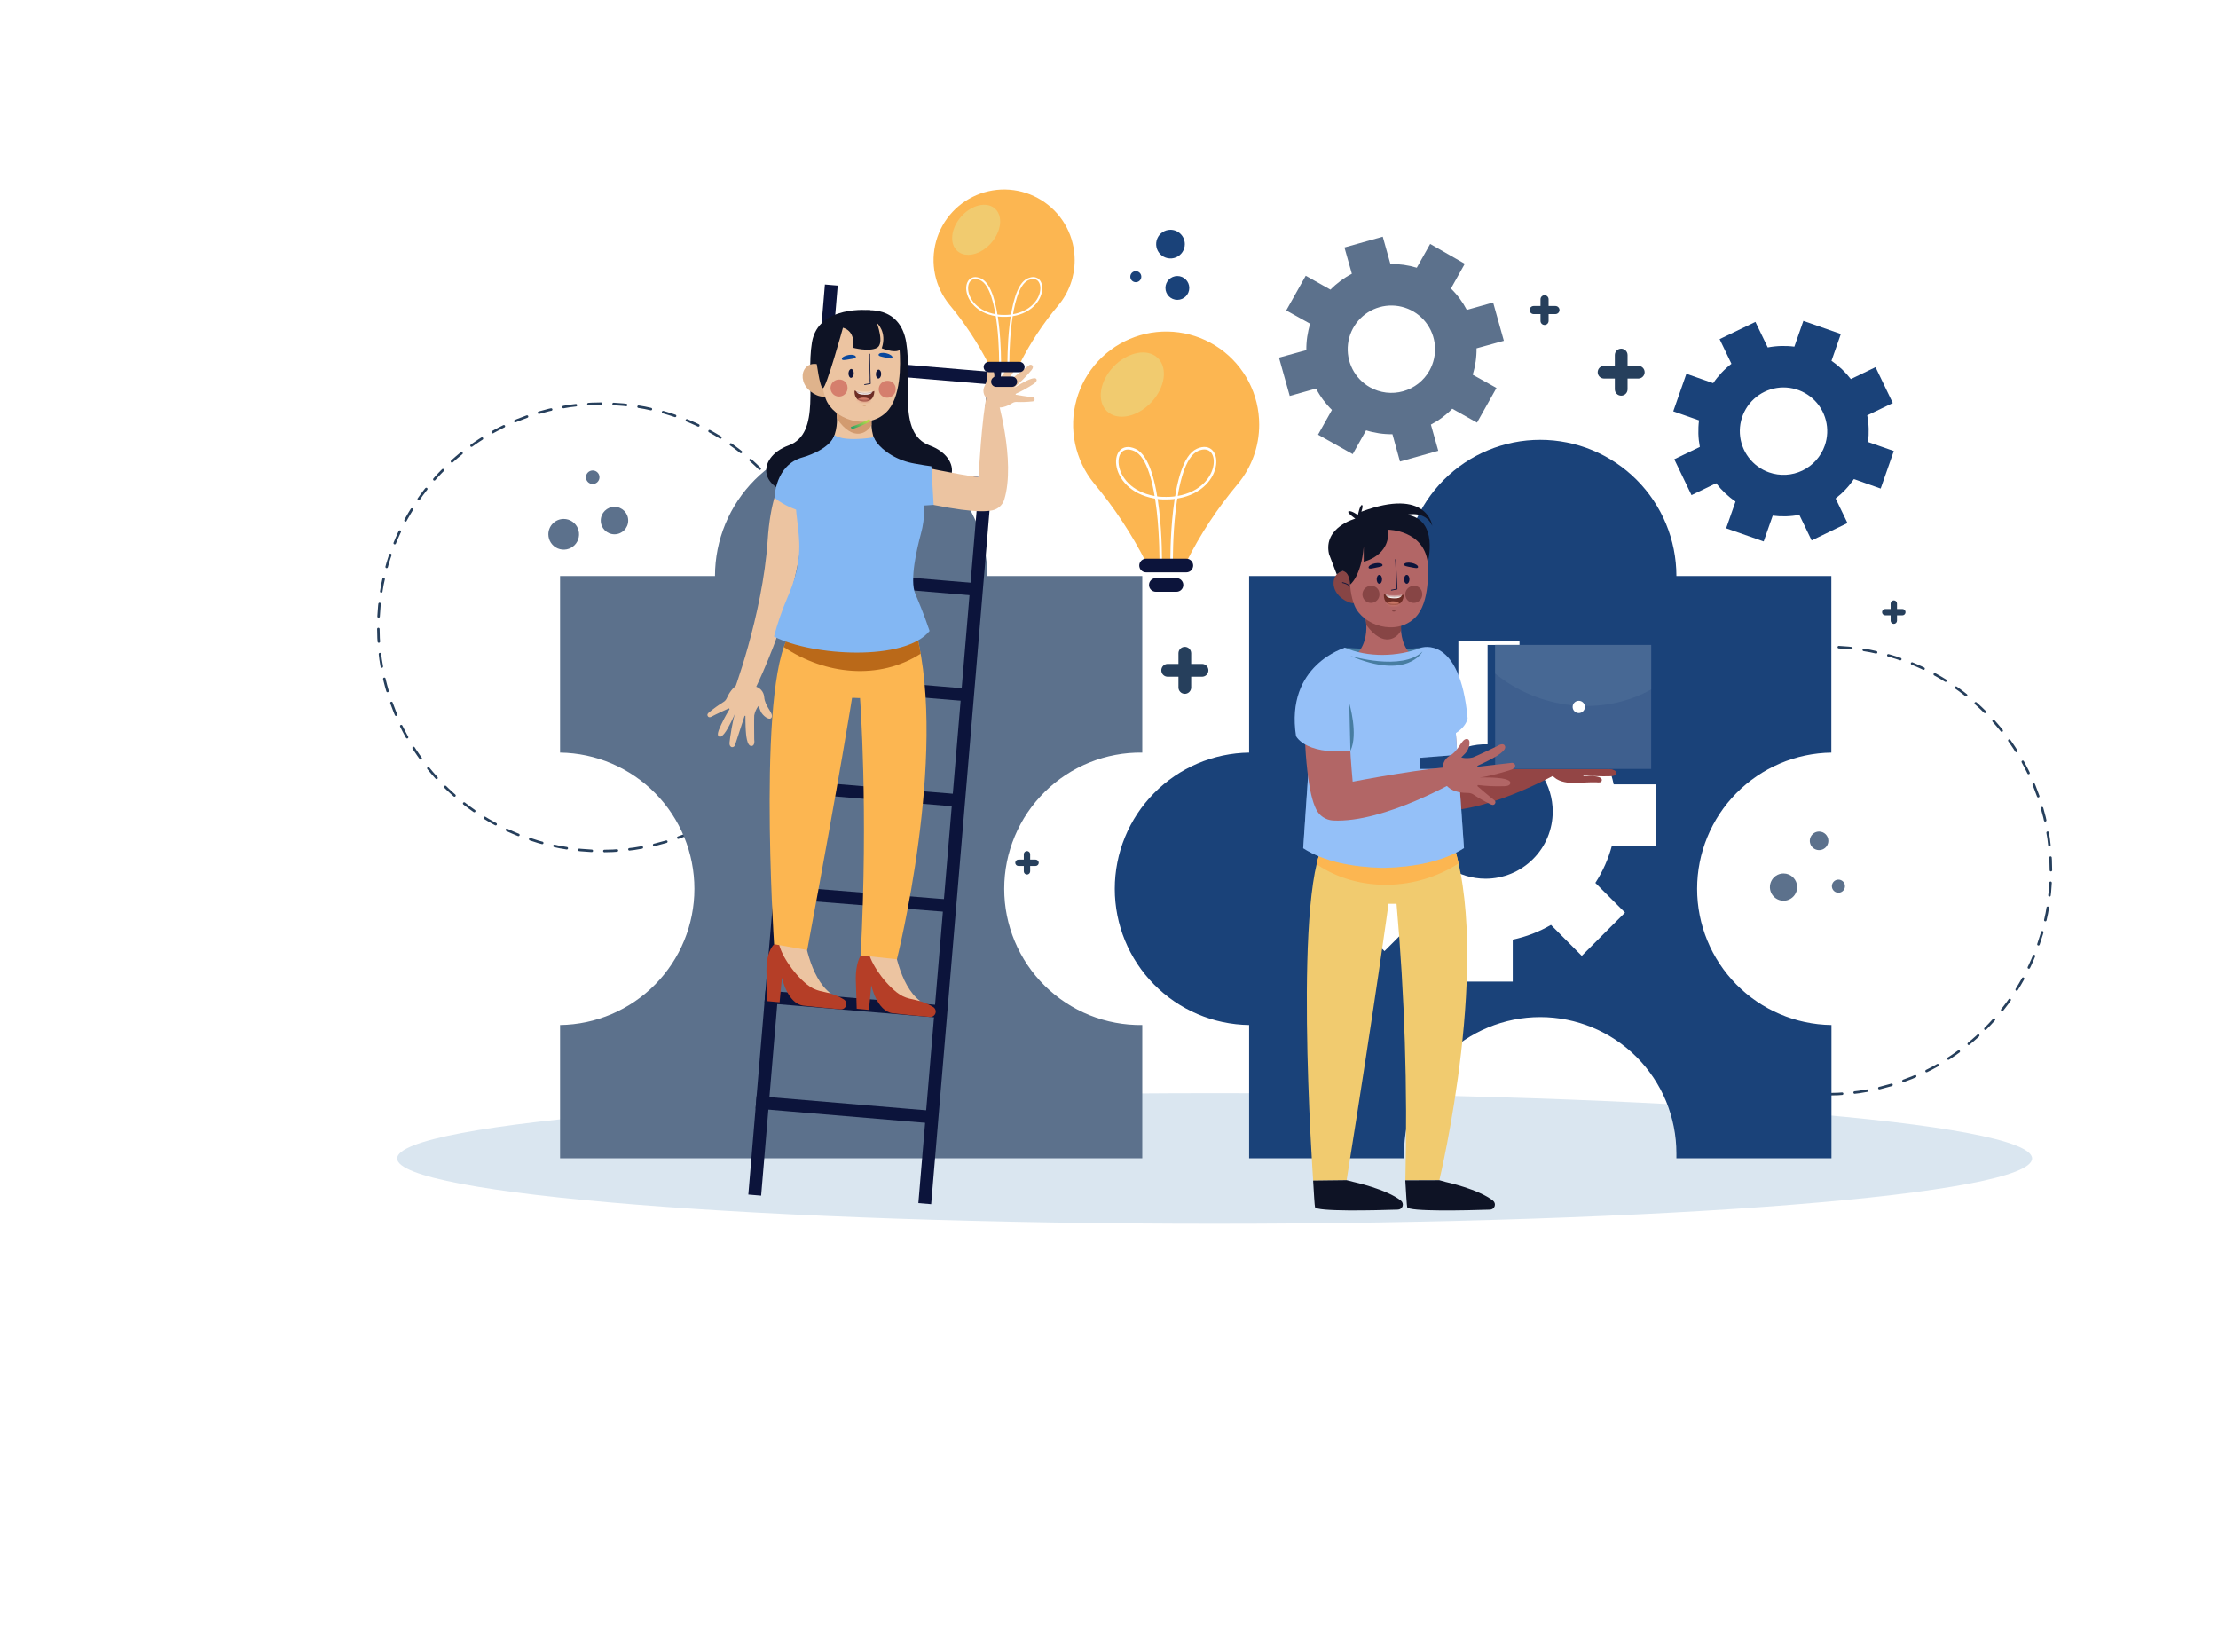 <svg width="882" height="657" viewBox="0 0 882 657" fill="none" xmlns="http://www.w3.org/2000/svg">
<path d="M483 486.63C662.531 486.63 808.07 475.003 808.07 460.66C808.07 446.317 662.531 434.69 483 434.69C303.469 434.69 157.93 446.317 157.93 460.66C157.93 475.003 303.469 486.63 483 486.63Z" fill="#DAE6F0"/>
<path d="M302.293 312.365C337.03 277.628 337.03 221.308 302.293 186.571C267.556 151.833 211.235 151.833 176.498 186.571C141.761 221.308 141.761 277.628 176.498 312.365C211.235 347.102 267.556 347.102 302.293 312.365Z" stroke="#263F5C" stroke-miterlimit="10" stroke-linecap="round" stroke-dasharray="5 5 5 5 5 5"/>
<path d="M789.502 409.07C824.239 374.333 824.239 318.013 789.502 283.275C754.765 248.538 698.445 248.538 663.708 283.275C628.971 318.013 628.971 374.333 663.708 409.07C698.445 443.807 754.765 443.807 789.502 409.07Z" stroke="#263F5C" stroke-miterlimit="10" stroke-linecap="round" stroke-dasharray="5 5 5 5 5 5"/>
<path d="M500.73 168.84C500.73 162.914 499.306 157.074 496.578 151.812C493.851 146.551 489.899 142.022 485.056 138.606C480.213 135.19 474.621 132.987 468.749 132.183C462.877 131.379 456.898 131.998 451.315 133.986C445.733 135.975 440.709 139.275 436.668 143.61C432.626 147.945 429.685 153.187 428.092 158.895C426.499 164.603 426.3 170.611 427.513 176.412C428.725 182.213 431.314 187.638 435.06 192.23C443.118 201.882 450.062 212.412 455.76 223.62L456.94 226H470.52L471.7 223.61C477.273 212.48 484.137 202.045 492.15 192.52C497.707 185.882 500.745 177.497 500.73 168.84Z" fill="#FCB651"/>
<path d="M467.83 235.32H459.62C458.901 235.32 458.212 235.034 457.704 234.526C457.195 234.018 456.91 233.329 456.91 232.61C456.909 232.253 456.978 231.9 457.113 231.57C457.249 231.24 457.448 230.94 457.7 230.687C457.952 230.434 458.251 230.234 458.581 230.097C458.91 229.96 459.263 229.89 459.62 229.89H467.83C468.551 229.89 469.243 230.176 469.753 230.687C470.263 231.197 470.55 231.889 470.55 232.61C470.55 232.967 470.48 233.32 470.343 233.649C470.206 233.979 470.005 234.278 469.753 234.53C469.5 234.781 469.2 234.981 468.87 235.116C468.54 235.252 468.187 235.321 467.83 235.32Z" fill="#0C143B"/>
<path d="M465.91 223.38C465.91 223.38 465.43 183.75 476.13 178.91C486.61 174.17 486.93 195.77 466.46 197.97C465.616 198.052 464.768 198.088 463.92 198.08H463.53C462.686 198.098 461.841 198.071 461 198C440.54 195.8 440.86 174.2 451.34 178.94C462.03 183.78 461.56 223.41 461.56 223.41" stroke="white" stroke-miterlimit="10"/>
<path d="M471.75 227.6H455.75C455.029 227.6 454.337 227.313 453.827 226.803C453.317 226.293 453.03 225.601 453.03 224.88C453.03 224.523 453.1 224.17 453.237 223.841C453.374 223.511 453.575 223.212 453.827 222.96C454.08 222.708 454.38 222.509 454.71 222.373C455.04 222.238 455.393 222.169 455.75 222.17H471.75C472.107 222.169 472.46 222.238 472.79 222.373C473.12 222.509 473.42 222.708 473.673 222.96C473.925 223.212 474.126 223.511 474.263 223.841C474.4 224.17 474.47 224.523 474.47 224.88C474.47 225.601 474.183 226.293 473.673 226.803C473.163 227.313 472.471 227.6 471.75 227.6Z" fill="#0C143B"/>
<path d="M442.78 145.81C437.22 151.68 436.06 159.61 440.2 163.54C444.34 167.47 452.2 165.9 457.76 160.04C463.32 154.18 464.49 146.24 460.35 142.31C456.21 138.38 448.35 140 442.78 145.81Z" fill="#F1CB6F"/>
<path d="M454.23 299.28V229.05H392.62C392.62 214.688 386.915 200.915 376.76 190.76C366.605 180.605 352.831 174.9 338.47 174.9C324.108 174.9 310.335 180.605 300.18 190.76C290.025 200.915 284.32 214.688 284.32 229.05H222.71V299.28C236.945 299.473 250.532 305.264 260.53 315.399C270.528 325.534 276.134 339.198 276.134 353.435C276.134 367.672 270.528 381.336 260.53 391.471C250.532 401.606 236.945 407.396 222.71 407.59V460.59H454.23V407.59C447.056 407.687 439.935 406.359 433.279 403.681C426.623 401.003 420.566 397.03 415.458 391.991C410.351 386.953 406.295 380.95 403.527 374.331C400.759 367.712 399.334 360.609 399.334 353.435C399.334 346.261 400.759 339.158 403.527 332.539C406.295 325.92 410.351 319.917 415.458 314.879C420.566 309.84 426.623 305.867 433.279 303.189C439.935 300.511 447.056 299.182 454.23 299.28Z" fill="#5C718C"/>
<path d="M728.24 299.28V229.05H666.63C666.63 214.688 660.925 200.915 650.77 190.76C640.615 180.605 626.841 174.9 612.48 174.9C598.118 174.9 584.345 180.605 574.19 190.76C564.035 200.915 558.33 214.688 558.33 229.05H496.72V299.28C482.485 299.473 468.898 305.264 458.9 315.399C448.901 325.534 443.296 339.198 443.296 353.435C443.296 367.672 448.901 381.336 458.9 391.471C468.898 401.606 482.485 407.396 496.72 407.59V460.59H558.38C558.38 459.94 558.33 459.29 558.33 458.59C558.33 444.228 564.035 430.455 574.19 420.3C584.345 410.145 598.118 404.44 612.48 404.44C626.841 404.44 640.615 410.145 650.77 420.3C660.925 430.455 666.63 444.228 666.63 458.59C666.63 459.25 666.63 459.9 666.63 460.59H728.29V407.59C714.055 407.396 700.468 401.606 690.47 391.471C680.471 381.336 674.866 367.672 674.866 353.435C674.866 339.198 680.471 325.534 690.47 315.399C700.468 305.264 714.055 299.473 728.29 299.28H728.24Z" fill="#1A4279"/>
<path d="M658.39 336.21V311.89H641.69C640.555 306.548 638.584 301.418 635.85 296.69L648.12 284.42L630.93 267.23L619.11 279C614.532 276.021 609.514 273.78 604.24 272.36V255.06H579.93V271.76C574.582 272.887 569.448 274.859 564.72 277.6L552.45 265.32L535.26 282.52L547.08 294.33C544.096 298.905 541.855 303.924 540.44 309.2H523.09V333.52H539.79C540.925 338.862 542.896 343.992 545.63 348.72L533.36 361L550.55 378.2L562.37 366.38C566.947 369.357 571.965 371.591 577.24 373V390.34H601.55V373.64C606.895 372.514 612.026 370.543 616.75 367.8L629 380.09L646.19 362.89L634.4 351.08C637.372 346.503 639.599 341.484 641 336.21H658.39ZM590.74 349.42C585.454 349.422 580.287 347.856 575.891 344.921C571.496 341.986 568.069 337.813 566.046 332.93C564.022 328.047 563.492 322.674 564.523 317.49C565.554 312.306 568.099 307.544 571.836 303.806C575.574 300.069 580.336 297.524 585.52 296.493C590.704 295.462 596.077 295.992 600.96 298.016C605.843 300.04 610.016 303.466 612.951 307.861C615.886 312.257 617.452 317.424 617.45 322.71C617.45 329.794 614.636 336.588 609.627 341.597C604.618 346.606 597.824 349.42 590.74 349.42Z" fill="white"/>
<path d="M587.34 168.05L595.08 154.27L585.62 149C586.679 145.609 587.195 142.072 587.15 138.52L598.02 135.52L593.75 120.29L583.28 123.23C581.64 120.08 579.51 117.211 576.97 114.73L582.49 104.89L568.71 97L563.39 106.47C559.996 105.432 556.459 104.935 552.91 105L549.86 94.13L534.63 98.4L537.57 108.87C534.421 110.51 531.552 112.64 529.07 115.18L519.23 109.65L511.48 123.44L521 128.74C519.941 132.131 519.425 135.668 519.47 139.22L508.6 142.22L512.87 157.45L523.34 154.51C524.98 157.659 527.11 160.528 529.65 163.01L524.12 172.85L537.91 180.59L543.23 171.13C546.621 172.189 550.158 172.705 553.71 172.66L556.71 183.53L571.94 179.26L569 168.84C572.149 167.2 575.018 165.07 577.5 162.53L587.34 168.05ZM544.77 154C541.776 152.316 539.349 149.782 537.795 146.718C536.241 143.654 535.631 140.199 536.041 136.788C536.451 133.378 537.863 130.165 540.098 127.557C542.334 124.949 545.292 123.062 548.6 122.135C551.908 121.209 555.416 121.283 558.681 122.35C561.946 123.417 564.822 125.428 566.944 128.129C569.067 130.829 570.341 134.099 570.605 137.524C570.87 140.949 570.113 144.375 568.43 147.37C566.171 151.386 562.409 154.34 557.972 155.583C553.536 156.826 548.787 156.257 544.77 154Z" fill="#5C718C"/>
<path d="M747.86 194.27L753.08 179.35L742.83 175.76C743.281 172.235 743.173 168.661 742.51 165.17L752.68 160.27L745.82 146L736 150.74C733.83 147.929 731.231 145.476 728.3 143.47L732.02 132.82L717.12 127.6L713.54 137.85C710.015 137.399 706.441 137.507 702.95 138.17L698.05 128L683.81 134.86L688.52 144.66C685.704 146.825 683.25 149.424 681.25 152.36L670.6 148.63L665.38 163.56L675.63 167.15C675.18 170.672 675.288 174.242 675.95 177.73L665.78 182.63L672.64 196.88L682.44 192.16C684.605 194.976 687.204 197.43 690.14 199.43L686.41 210.08L701.34 215.3L704.93 205.05C708.452 205.501 712.022 205.393 715.51 204.73L720.41 214.9L734.66 208L729.94 198.21C732.751 196.04 735.204 193.441 737.21 190.51L747.86 194.27ZM703.49 187.85C700.245 186.715 697.409 184.644 695.342 181.897C693.274 179.15 692.068 175.852 691.875 172.42C691.682 168.987 692.511 165.575 694.258 162.614C696.004 159.653 698.59 157.276 701.688 155.785C704.785 154.294 708.255 153.754 711.659 154.235C715.063 154.716 718.248 156.196 720.811 158.487C723.374 160.779 725.2 163.779 726.057 167.108C726.915 170.437 726.767 173.946 725.63 177.19C724.107 181.539 720.919 185.105 716.767 187.104C712.615 189.103 707.84 189.371 703.49 187.85Z" fill="#1A4279"/>
<path d="M534.82 257.57C534.82 257.57 555.47 259.12 565.63 257.44C565.63 257.44 564.04 263.36 549.39 263.32C534.74 263.28 534.82 257.57 534.82 257.57Z" fill="#477DA1"/>
<path d="M578 269.4C578.26 279.12 578.83 294.26 580 306.86C580 306.86 611 300.86 622.65 300.86L622.38 305.86C622.38 305.86 592.75 323.4 572.11 322.31C570.696 322.219 569.332 321.755 568.157 320.964C566.981 320.174 566.037 319.085 565.42 317.81C562.42 311.81 560.7 298.33 560.33 270.1C560.26 264.41 562.06 259.52 567.75 259.5C570.413 259.486 572.975 260.513 574.891 262.363C576.806 264.213 577.922 266.738 578 269.4Z" fill="#934545"/>
<path d="M616.13 302.68C615.776 301.54 615.825 300.314 616.269 299.206C616.714 298.099 617.526 297.178 618.57 296.6C622.31 294.54 623.18 290.03 625.29 289.91C627.04 289.81 626.67 292.74 625.53 294.65C624.69 296.05 622.94 297.16 623.35 297.3C624.823 297.613 626.346 297.592 627.81 297.24C629.4 296.63 637.12 292.97 637.45 292.76C639.92 291.17 640.51 292.53 640.51 292.53C641.71 294.38 636.69 297.04 635.3 297.8C633.21 298.94 629.6 300.59 629.6 300.59L629.69 300.94L643.07 299.4C643.405 299.32 643.758 299.374 644.055 299.549C644.351 299.724 644.568 300.008 644.66 300.34C644.74 300.84 644.48 301.62 643.1 302.1C641.01 302.82 633.54 304.98 630.45 305.18C630.45 305.18 637.73 305.04 640.51 305.8C641.43 306.06 642.92 306.44 642.72 307.52C642.5 308.75 640.3 308.65 639.96 308.67C636.573 308.776 633.183 308.619 629.82 308.2L629.6 308.6C629.6 308.6 637.05 308.08 636.98 310.16C636.93 311.42 635.39 311.11 634.9 311.08C632.99 310.96 626.75 311.33 625.9 311.34C623.95 311.34 620.33 311.13 618.01 309.07C617.082 308.324 616.404 307.312 616.068 306.17C615.732 305.028 615.753 303.81 616.13 302.68Z" fill="#934545"/>
<path d="M540.41 229.88C542.54 232.74 543.16 237.54 540.79 239.27C538.42 241 533.97 238.98 531.79 236.12C529.61 233.26 529.86 229.55 532.23 227.83C534.6 226.11 538.29 227 540.41 229.88Z" fill="#874545"/>
<path d="M538.17 234.17C537.831 233.732 537.438 233.339 537 233C536.096 232.26 535.025 231.751 533.88 231.52C533.68 231.52 533.6 231.79 533.8 231.83C534.904 232.043 535.936 232.531 536.8 233.25C537.083 233.478 537.35 233.725 537.6 233.99C537.67 234.07 537.75 234.15 537.81 234.23L537.87 234.3C537.99 234.46 538.27 234.3 538.15 234.14L538.17 234.17Z" fill="#0C143B"/>
<path d="M577 332.75L556.64 333.24V332.75L528.02 333.34C513.64 347.63 522.18 469.46 522.18 469.46L535.49 469.3C547.11 396.74 552.15 359.38 552.15 359.38H553.34H555.34C558.567 395.922 559.739 432.617 558.85 469.29L572.38 469.24C572.38 469.24 593.83 379.84 577 332.75Z" fill="#F1CB6F"/>
<path d="M556.63 333.24V332.75L528.01 333.34C526.17 335.18 524.7 338.78 523.54 343.67C540.29 355.06 563.45 354.14 580 343.33C579.218 339.745 578.216 336.212 577 332.75L556.63 333.24Z" fill="#FCB651"/>
<path d="M568.41 264.69C553.55 260.1 557.6 244.93 557.6 244.93H542.84C542.84 244.93 546.89 260.1 532.03 264.69C531.1 264.97 530.23 265.26 529.39 265.55C541.18 277.21 560.5 274.3 570.99 265.73V265.53C570.183 265.25 569.323 264.97 568.41 264.69Z" fill="#B26666"/>
<path d="M543.32 248.53C543.274 247.318 543.114 246.112 542.84 244.93L549.69 244.1V244L550.22 244.07L550.75 244V244.13L557.6 244.96C557.169 246.838 557.011 248.767 557.13 250.69C555.63 253.7 550.22 257.91 543.32 248.53Z" fill="#874545"/>
<path d="M567.5 220.15C568.13 226.35 568.64 239.7 562.81 245.52C555.14 253.18 541.87 248.65 538.64 240.8C535.85 234.02 535.86 221.61 540.74 213.45C543.27 209.22 548.57 206.15 555.1 206.45C564.78 207 567.31 218.2 567.5 220.15Z" fill="#B26666"/>
<path d="M554.79 222.51L555.06 227.77C555.12 229.07 555.19 230.36 555.26 231.66L555.33 233.17C555.316 233.474 555.333 233.779 555.38 234.08C555.38 234.08 555.38 234.2 555.38 234.24C555.26 234.05 555.64 234.12 555.31 234.12C555.19 234.12 555.05 234.18 554.92 234.2L553.23 234.53C553.03 234.53 553.12 234.87 553.32 234.83L555.58 234.39C555.614 234.383 555.643 234.364 555.664 234.336C555.684 234.308 555.693 234.274 555.69 234.24C555.517 230.82 555.343 227.4 555.17 223.98C555.17 223.49 555.12 222.98 555.1 222.51C555.1 222.31 554.77 222.31 554.78 222.51H554.79Z" fill="#0C143B"/>
<path d="M548.51 235.86C548.612 236.542 548.503 237.24 548.197 237.858C547.891 238.477 547.403 238.987 546.799 239.32C546.195 239.653 545.503 239.793 544.817 239.722C544.13 239.65 543.482 239.37 542.96 238.92C542.437 238.469 542.065 237.869 541.893 237.201C541.722 236.533 541.759 235.828 541.999 235.181C542.24 234.535 542.673 233.977 543.239 233.583C543.806 233.19 544.48 232.979 545.17 232.98C545.994 232.922 546.808 233.192 547.433 233.732C548.059 234.271 548.446 235.036 548.51 235.86Z" fill="#874545"/>
<path d="M565.53 235.86C565.632 236.542 565.523 237.24 565.217 237.858C564.911 238.477 564.423 238.987 563.819 239.32C563.215 239.653 562.523 239.793 561.837 239.722C561.15 239.65 560.502 239.37 559.98 238.92C559.457 238.469 559.085 237.869 558.913 237.201C558.742 236.533 558.779 235.828 559.019 235.181C559.26 234.535 559.693 233.977 560.26 233.583C560.826 233.19 561.5 232.979 562.19 232.98C563.014 232.922 563.828 233.192 564.453 233.732C565.079 234.271 565.466 235.036 565.53 235.86Z" fill="#874545"/>
<path d="M544.22 225.74C544.35 226.38 545.57 226.06 547.1 225.74C548.63 225.42 549.89 225.3 549.77 224.66C549.65 224.02 548.3 223.73 546.77 224.02C545.24 224.31 544.1 225.09 544.22 225.74Z" fill="#0C143B"/>
<path d="M558.35 224.45C558.22 225.09 559.48 225.25 561.01 225.55C562.54 225.85 563.76 226.17 563.89 225.55C564.02 224.93 562.89 224.15 561.35 223.85C559.81 223.55 558.48 223.81 558.35 224.45Z" fill="#0C143B"/>
<path d="M577.82 277.28C577.34 271.8 576.11 266.51 573.13 261.9C570.334 260.709 567.656 259.259 565.13 257.57C555.77 261.23 544.04 261.5 534.81 257.57C532.375 259.27 529.775 260.721 527.05 261.9C524.05 266.51 522.84 271.8 522.36 277.28C521.79 283.73 518.22 337.28 518.22 337.28C526.83 342.86 538.62 344.75 549.42 345.07H550.76C561.55 344.75 573.54 342.81 582.15 337.23C582.15 337.23 580.31 310.41 579 292.44C578.47 285 578 279.17 577.82 277.28Z" fill="#95C0F8"/>
<path opacity="0.4" d="M520.39 305.33C519.32 321.03 518.23 337.33 518.23 337.33C526.84 342.91 538.63 344.8 549.43 345.12H550.77C561.56 344.8 573.55 342.86 582.16 337.28C582.16 337.28 580.9 318.99 579.73 302.5C562.36 314.37 538.17 316 520.39 305.33Z" fill="#95C0F8"/>
<path d="M547.45 230.36C547.45 231.36 547.92 232.13 548.51 232.13C549.1 232.13 549.58 231.34 549.58 230.36C549.58 229.38 549.1 228.6 548.51 228.6C547.92 228.6 547.45 229.39 547.45 230.36Z" fill="#0C143B"/>
<path d="M558.34 230.36C558.34 231.36 558.82 232.13 559.4 232.13C559.98 232.13 560.47 231.34 560.47 230.36C560.47 229.38 559.99 228.6 559.4 228.6C558.81 228.6 558.34 229.39 558.34 230.36Z" fill="#0C143B"/>
<path d="M583.6 285.61C583.6 285.61 583.07 290.92 573.68 293.87L563.21 273.36L565.14 257.57C565.14 257.57 580.55 252.26 583.6 285.61Z" fill="#95C0F8"/>
<path d="M593.75 477.47C588.06 472.86 574.91 470.01 574.91 470.01L572.35 469.3L558.82 469.35C559.14 474.91 559.42 479.26 559.57 480C559.96 481.85 583.27 481.32 592.52 481C592.925 480.988 593.317 480.854 593.645 480.615C593.972 480.375 594.218 480.042 594.352 479.659C594.485 479.276 594.499 478.862 594.391 478.471C594.284 478.08 594.06 477.731 593.75 477.47Z" fill="#0E1325"/>
<path d="M538.25 470L535.48 469.29C530.09 469.29 527.56 469.44 522.17 469.45C522.48 474.96 522.76 479.26 522.92 479.99C523.3 481.84 546.61 481.31 555.86 480.99C556.275 480.988 556.679 480.857 557.016 480.616C557.353 480.374 557.607 480.034 557.742 479.642C557.877 479.249 557.887 478.825 557.77 478.427C557.653 478.029 557.416 477.677 557.09 477.42C551.4 472.86 538.25 470 538.25 470Z" fill="#0E1325"/>
<path d="M554.92 242.93C554.92 243.08 554.62 243.21 554.25 243.21C553.88 243.21 553.58 243.08 553.58 242.93C553.58 242.78 553.88 242.65 554.25 242.65C554.62 242.65 554.92 242.77 554.92 242.93Z" fill="#874545"/>
<path d="M558.19 236.44C556.947 236.983 555.599 237.246 554.243 237.211C552.887 237.177 551.554 236.845 550.34 236.24C550.34 236.24 549.73 240.24 553.78 240.59C558.44 241 558.19 236.44 558.19 236.44Z" fill="#6D2D25"/>
<mask id="mask0_52_2374" style="mask-type:luminance" maskUnits="userSpaceOnUse" x="550" y="236" width="9" height="5">
<path d="M558.19 236.44C556.947 236.983 555.599 237.246 554.243 237.211C552.887 237.177 551.554 236.845 550.34 236.24C550.34 236.24 549.73 240.24 553.78 240.59C558.44 241 558.19 236.44 558.19 236.44Z" fill="white"/>
</mask>
<g mask="url(#mask0_52_2374)">
<path d="M557.19 241C557.19 241 556.67 239.07 553.99 239.11C553.252 239.089 552.519 239.25 551.858 239.58C551.197 239.91 550.628 240.397 550.2 241C550.2 241 553.66 244.06 557.19 241Z" fill="#D57F6D"/>
<path d="M551 236.26C551 236.26 550.79 237.86 554.34 237.94C557.89 238.02 557.49 236.2 557.49 236.2L551 236.26Z" fill="white"/>
</g>
<path d="M578.94 291.84L577.07 275.56C577.07 275.56 576.22 287.94 578.94 291.84Z" fill="#95C0F8"/>
<path d="M564.53 301.35L632.73 295.99L637.01 298.82L588.11 303.55L564.53 301.35Z" fill="#1A4279"/>
<path d="M651.68 301.34H564.53V305.76H651.68V301.34Z" fill="#1A4279"/>
<path d="M654.57 256.47H591.54V305.77H654.57V256.47Z" fill="#1A4279"/>
<path d="M656.6 256.47H594.55V305.77H656.6V256.47Z" fill="#3E5F8E"/>
<path d="M656.59 274.18V256.47H594.59V267.86C612 282.11 637.24 285 656.59 274.18Z" fill="#476894"/>
<path d="M537.9 310.83C536.7 298.23 536.13 283.09 535.9 273.37C535.843 271.23 535.113 269.163 533.813 267.463C532.513 265.763 530.71 264.516 528.66 263.9C525.373 267.513 521.905 270.958 518.27 274.22C518.64 302.34 520.41 315.8 523.35 321.77C523.967 323.045 524.911 324.134 526.087 324.924C527.262 325.715 528.626 326.179 530.04 326.27C550.69 327.36 580.31 309.82 580.31 309.82L580.58 304.82C568.94 304.84 537.9 310.83 537.9 310.83Z" fill="#B26666"/>
<path d="M574 306.65C573.646 305.51 573.695 304.284 574.139 303.176C574.584 302.069 575.396 301.148 576.44 300.57C580.18 298.51 581.05 294 583.17 293.87C584.92 293.77 584.54 296.71 583.4 298.62C582.56 300.02 580.81 301.13 581.22 301.27C582.693 301.583 584.218 301.559 585.68 301.2C587.27 300.59 594.99 296.94 595.32 296.72C597.8 295.13 598.38 296.5 598.38 296.5C599.58 298.35 594.56 301.01 593.18 301.77C591.08 302.91 587.47 304.55 587.47 304.55L587.56 304.91L600.95 303.37C601.284 303.285 601.638 303.336 601.935 303.513C602.231 303.689 602.445 303.976 602.53 304.31C602.62 304.81 602.35 305.59 600.97 306.07C598.88 306.79 591.41 308.95 588.32 309.15C588.32 309.15 595.6 309.01 598.38 309.77C599.3 310.03 600.79 310.41 600.59 311.49C600.37 312.72 598.17 312.62 597.83 312.63C594.443 312.741 591.052 312.584 587.69 312.16L587.47 312.57C587.47 312.57 592.47 316.91 594.01 318.03C594.16 318.14 594.91 318.66 594.59 319.39C594.08 320.54 592.99 319.94 592.76 319.83C590.45 318.738 588.22 317.481 586.09 316.07C585.429 315.576 584.625 315.309 583.8 315.31C581.85 315.31 578.23 315.1 575.91 313.04C574.976 312.298 574.293 311.288 573.951 310.145C573.609 309.002 573.627 307.783 574 306.65Z" fill="#B26666"/>
<path d="M515.37 292.7C515.37 292.7 519.37 301.34 541.07 298.09L536.76 273.36L534.82 257.57C534.82 257.57 511 264.4 515.37 292.7Z" fill="#95C0F8"/>
<path d="M537 298.59L536.54 279.64C536.54 279.64 540.22 291.84 537 298.59Z" fill="#477DA1"/>
<path d="M627.81 283.55C629.158 283.55 630.25 282.457 630.25 281.11C630.25 279.762 629.158 278.67 627.81 278.67C626.462 278.67 625.37 279.762 625.37 281.11C625.37 282.457 626.462 283.55 627.81 283.55Z" fill="white"/>
<path d="M533.85 227.1C533.85 227.1 536.56 226.88 536.85 232.46C536.85 232.46 541.22 229.46 542.3 217.35V223.35C542.3 223.35 552.87 221.08 552.02 210.64C552.02 210.64 566.12 210.71 567.76 223.71C567.76 223.71 572.34 206.48 559.39 204.71C559.39 204.71 566.86 202.86 569.55 209.1C569.55 209.1 567.66 193.65 541.34 203.48C541.34 203.48 542.29 200.83 541.53 200.83C540.77 200.83 539.97 204.83 539.97 204.83C539.97 204.83 537.4 202.94 536.33 203.32C535.26 203.7 538.94 206.24 538.94 206.24C538.94 206.24 526.08 209.69 528.49 220.32L531.58 228.46C532.225 227.842 533.001 227.377 533.85 227.1Z" fill="#0E1325"/>
<path d="M537 260.81C537 260.81 557.4 267.01 565.67 259.09C565.63 259.09 559.87 270.54 537 260.81Z" fill="#477DA1"/>
<path d="M471.15 97.08C471.15 98.207 470.816 99.309 470.189 100.247C469.563 101.184 468.673 101.915 467.631 102.346C466.59 102.777 465.444 102.89 464.338 102.67C463.232 102.45 462.217 101.908 461.419 101.11C460.622 100.313 460.079 99.298 459.86 98.192C459.64 97.086 459.752 95.94 460.184 94.899C460.615 93.857 461.346 92.967 462.283 92.341C463.221 91.714 464.323 91.38 465.45 91.38C466.962 91.38 468.412 91.98 469.48 93.049C470.549 94.118 471.15 95.568 471.15 97.08Z" fill="#1A4279"/>
<path d="M451.66 112.22C452.869 112.22 453.85 111.24 453.85 110.03C453.85 108.821 452.869 107.84 451.66 107.84C450.45 107.84 449.47 108.821 449.47 110.03C449.47 111.24 450.45 112.22 451.66 112.22Z" fill="#1A4279"/>
<path d="M468.18 119.24C470.798 119.24 472.92 117.118 472.92 114.5C472.92 111.882 470.798 109.76 468.18 109.76C465.562 109.76 463.44 111.882 463.44 114.5C463.44 117.118 465.562 119.24 468.18 119.24Z" fill="#1A4279"/>
<path d="M218.06 212.45C218.058 213.657 218.414 214.837 219.083 215.842C219.752 216.846 220.704 217.63 221.819 218.093C222.933 218.556 224.16 218.678 225.344 218.444C226.528 218.21 227.616 217.63 228.47 216.777C229.324 215.924 229.906 214.837 230.142 213.654C230.378 212.47 230.258 211.243 229.797 210.128C229.335 209.013 228.553 208.06 227.55 207.389C226.547 206.718 225.367 206.36 224.16 206.36C222.544 206.36 220.994 207.001 219.85 208.143C218.707 209.285 218.063 210.834 218.06 212.45Z" fill="#5C718C"/>
<path d="M233 189.77C233 190.302 233.158 190.822 233.453 191.265C233.749 191.707 234.169 192.052 234.661 192.255C235.152 192.459 235.693 192.512 236.215 192.408C236.737 192.305 237.216 192.048 237.592 191.672C237.968 191.296 238.225 190.817 238.328 190.295C238.432 189.773 238.379 189.232 238.175 188.741C237.972 188.249 237.627 187.829 237.184 187.533C236.742 187.238 236.222 187.08 235.69 187.08C234.977 187.08 234.292 187.363 233.788 187.868C233.283 188.372 233 189.057 233 189.77Z" fill="#5C718C"/>
<path d="M244.35 212.46C247.365 212.46 249.81 210.016 249.81 207C249.81 203.985 247.365 201.54 244.35 201.54C241.335 201.54 238.89 203.985 238.89 207C238.89 210.016 241.335 212.46 244.35 212.46Z" fill="#5C718C"/>
<path d="M714.65 352.74C714.652 353.812 714.336 354.861 713.741 355.754C713.147 356.647 712.301 357.343 711.311 357.755C710.321 358.166 709.231 358.275 708.179 358.067C707.127 357.859 706.16 357.344 705.401 356.586C704.642 355.829 704.125 354.863 703.915 353.811C703.705 352.76 703.812 351.669 704.222 350.678C704.632 349.687 705.326 348.84 706.218 348.244C707.109 347.648 708.158 347.33 709.23 347.33C710.666 347.33 712.043 347.9 713.059 348.914C714.075 349.928 714.647 351.304 714.65 352.74Z" fill="#5C718C"/>
<path d="M727.06 334.35C727.06 335.08 726.843 335.793 726.438 336.4C726.033 337.007 725.456 337.48 724.782 337.759C724.108 338.038 723.366 338.111 722.65 337.969C721.934 337.827 721.277 337.475 720.761 336.959C720.245 336.443 719.893 335.786 719.751 335.07C719.608 334.354 719.682 333.612 719.961 332.938C720.24 332.264 720.713 331.687 721.32 331.282C721.927 330.876 722.64 330.66 723.37 330.66C724.349 330.66 725.287 331.049 725.979 331.741C726.671 332.433 727.06 333.371 727.06 334.35Z" fill="#5C718C"/>
<path d="M733.66 352.37C733.662 352.885 733.511 353.389 733.226 353.818C732.941 354.247 732.535 354.582 732.06 354.78C731.584 354.978 731.06 355.031 730.555 354.931C730.05 354.831 729.586 354.583 729.221 354.218C728.857 353.854 728.609 353.39 728.509 352.885C728.409 352.38 728.462 351.856 728.66 351.38C728.858 350.905 729.193 350.499 729.622 350.214C730.051 349.929 730.555 349.778 731.07 349.78C731.757 349.78 732.416 350.053 732.901 350.539C733.387 351.024 733.66 351.683 733.66 352.37Z" fill="#5C718C"/>
<path d="M644.68 157.34C645.35 157.337 645.992 157.07 646.466 156.596C646.94 156.122 647.207 155.48 647.21 154.81V141.18C647.207 140.51 646.94 139.868 646.466 139.394C645.992 138.92 645.35 138.653 644.68 138.65C644.009 138.65 643.365 138.916 642.891 139.391C642.417 139.865 642.15 140.509 642.15 141.18V154.81C642.15 155.481 642.417 156.124 642.891 156.599C643.365 157.073 644.009 157.34 644.68 157.34Z" fill="#263F5C"/>
<path d="M635.33 148C635.33 148.671 635.597 149.314 636.071 149.789C636.546 150.263 637.189 150.53 637.86 150.53H651.49C652.158 150.525 652.796 150.256 653.266 149.782C653.736 149.308 654 148.668 654 148C653.997 147.33 653.73 146.688 653.256 146.214C652.782 145.74 652.14 145.473 651.47 145.47H637.86C637.19 145.473 636.548 145.74 636.074 146.214C635.6 146.688 635.333 147.33 635.33 148Z" fill="#263F5C"/>
<path d="M471.15 275.91C471.82 275.907 472.462 275.64 472.936 275.166C473.41 274.692 473.677 274.05 473.68 273.38V259.75C473.677 259.08 473.41 258.438 472.936 257.964C472.462 257.49 471.82 257.223 471.15 257.22C470.48 257.223 469.838 257.49 469.364 257.964C468.89 258.438 468.623 259.08 468.62 259.75V273.38C468.623 274.05 468.89 274.692 469.364 275.166C469.838 275.64 470.48 275.907 471.15 275.91Z" fill="#263F5C"/>
<path d="M461.8 266.56C461.8 267.234 462.068 267.88 462.544 268.356C463.02 268.832 463.666 269.1 464.34 269.1H478C478.672 269.097 479.315 268.829 479.79 268.353C480.264 267.876 480.53 267.232 480.53 266.56C480.533 266.226 480.469 265.894 480.343 265.584C480.218 265.274 480.032 264.992 479.797 264.755C479.562 264.517 479.282 264.328 478.974 264.198C478.665 264.069 478.334 264.001 478 264H464.34C464.005 264 463.673 264.066 463.363 264.195C463.054 264.324 462.773 264.513 462.537 264.751C462.301 264.989 462.114 265.271 461.988 265.582C461.861 265.892 461.797 266.225 461.8 266.56Z" fill="#263F5C"/>
<path d="M408.39 347.76C408.724 347.76 409.045 347.627 409.281 347.391C409.517 347.155 409.65 346.834 409.65 346.5V339.68C409.65 339.346 409.517 339.025 409.281 338.789C409.045 338.553 408.724 338.42 408.39 338.42C408.055 338.42 407.733 338.552 407.495 338.788C407.258 339.024 407.123 339.345 407.12 339.68V346.5C407.123 346.835 407.258 347.155 407.495 347.391C407.733 347.627 408.055 347.76 408.39 347.76Z" fill="#263F5C"/>
<path d="M403.72 343.09C403.72 343.424 403.853 343.745 404.089 343.981C404.325 344.217 404.646 344.35 404.98 344.35H411.8C412.134 344.35 412.455 344.217 412.691 343.981C412.927 343.745 413.06 343.424 413.06 343.09C413.06 342.755 412.928 342.433 412.692 342.196C412.456 341.958 412.135 341.823 411.8 341.82H405C404.832 341.819 404.666 341.851 404.511 341.914C404.356 341.977 404.214 342.07 404.095 342.189C403.976 342.307 403.882 342.447 403.818 342.602C403.753 342.757 403.72 342.922 403.72 343.09Z" fill="#263F5C"/>
<path d="M753.08 248.09C753.417 248.09 753.74 247.956 753.978 247.718C754.216 247.48 754.35 247.157 754.35 246.82V240C754.35 239.663 754.216 239.34 753.978 239.102C753.74 238.864 753.417 238.73 753.08 238.73C752.745 238.733 752.424 238.868 752.188 239.105C751.952 239.343 751.82 239.665 751.82 240V246.81C751.819 246.977 751.85 247.142 751.913 247.297C751.975 247.451 752.068 247.592 752.185 247.711C752.302 247.83 752.441 247.924 752.595 247.99C752.748 248.055 752.913 248.089 753.08 248.09Z" fill="#263F5C"/>
<path d="M748.41 243.42C748.413 243.755 748.548 244.075 748.785 244.311C749.023 244.547 749.345 244.68 749.68 244.68H756.49C756.823 244.677 757.142 244.544 757.378 244.308C757.614 244.072 757.747 243.753 757.75 243.42C757.75 243.085 757.618 242.763 757.382 242.525C757.146 242.288 756.825 242.153 756.49 242.15H749.68C749.343 242.15 749.02 242.284 748.782 242.522C748.544 242.76 748.41 243.083 748.41 243.42Z" fill="#263F5C"/>
<path d="M614.2 129.22C614.626 129.217 615.034 129.047 615.336 128.745C615.637 128.444 615.807 128.036 615.81 127.61V119C615.807 118.575 615.637 118.168 615.335 117.868C615.033 117.568 614.625 117.4 614.2 117.4C613.775 117.4 613.367 117.568 613.065 117.868C612.763 118.168 612.593 118.575 612.59 119V127.66C612.603 128.078 612.778 128.475 613.079 128.766C613.379 129.057 613.782 129.22 614.2 129.22Z" fill="#263F5C"/>
<path d="M608.26 123.28C608.263 123.706 608.433 124.114 608.734 124.415C609.036 124.717 609.444 124.887 609.87 124.89H618.53C618.956 124.887 619.364 124.717 619.666 124.415C619.967 124.114 620.137 123.706 620.14 123.28C620.137 122.855 619.967 122.448 619.665 122.148C619.363 121.848 618.955 121.68 618.53 121.68H609.87C609.445 121.68 609.037 121.848 608.735 122.148C608.433 122.448 608.263 122.855 608.26 123.28Z" fill="#263F5C"/>
<path d="M333.118 113.562L328.026 113.133L297.576 475.004L302.668 475.433L333.118 113.562Z" fill="#0C143B"/>
<path d="M400.735 116.96L395.643 116.531L365.192 478.403L370.284 478.831L400.735 116.96Z" fill="#0C143B"/>
<path d="M395.563 148.003L325.591 142.115L325.172 147.087L395.145 152.975L395.563 148.003Z" fill="#0C143B"/>
<path d="M392.028 189.959L322.055 184.071L321.636 189.044L391.609 194.932L392.028 189.959Z" fill="#0C143B"/>
<path d="M388.502 231.926L318.529 226.038L318.11 231.01L388.083 236.898L388.502 231.926Z" fill="#0C143B"/>
<path d="M384.976 273.882L315.003 267.994L314.584 272.966L384.557 278.854L384.976 273.882Z" fill="#0C143B"/>
<path d="M381.44 315.847L311.467 309.959L311.048 314.932L381.021 320.82L381.44 315.847Z" fill="#0C143B"/>
<path d="M380.101 357.905L309.881 352.287L309.482 357.277L379.702 362.895L380.101 357.905Z" fill="#0C143B"/>
<path d="M374.378 399.77L304.405 393.882L303.986 398.854L373.959 404.742L374.378 399.77Z" fill="#0C143B"/>
<path d="M370.852 441.726L300.879 435.838L300.46 440.81L370.433 446.698L370.852 441.726Z" fill="#0C143B"/>
<path d="M343.71 123.52C343.71 123.52 357.81 120.97 360.36 136.13C362.91 151.29 356.56 172.35 369.66 177.13C382.76 181.91 382.87 196.8 360.06 197.36C337.25 197.92 340.35 193.25 340.35 193.25L343.71 123.52Z" fill="#0E1325"/>
<path d="M346.09 123.36C346.09 123.36 325.43 121 322.88 136.13C320.33 151.26 326.69 172.35 313.59 177.13C300.49 181.91 300.38 196.8 323.18 197.36C345.98 197.92 342.9 193.25 342.9 193.25L346.09 123.36Z" fill="#0E1325"/>
<path d="M360.32 184.28C367.74 185.91 379.32 188.33 389.12 189.8C389.12 189.8 390.42 165.13 392.59 156.32L396.34 157.47C396.34 157.47 404.06 183.24 399.34 198.69C399.006 199.746 398.398 200.693 397.577 201.437C396.756 202.18 395.753 202.692 394.67 202.92C389.57 204.03 379 202.82 357.52 197.78C353.19 196.78 349.82 194.47 350.88 190.16C351.384 188.147 352.65 186.408 354.411 185.311C356.172 184.214 358.291 183.845 360.32 184.28Z" fill="#ECC4A1"/>
<path d="M392.42 158.44C391.733 157.826 391.275 156.997 391.121 156.089C390.967 155.18 391.125 154.247 391.57 153.44C393.22 150.55 391.96 147.18 393.33 146.23C394.45 145.46 395.4 147.56 395.42 149.31C395.42 150.58 394.71 152.03 395.04 151.96C396.15 151.569 397.158 150.933 397.99 150.1C398.8 149.04 402.46 143.46 402.59 143.18C403.59 141.11 404.59 141.78 404.59 141.78C406.14 142.52 403.88 146.35 403.27 147.42C402.34 149.03 400.6 151.6 400.6 151.6L400.8 151.8C400.8 151.8 408.69 145.63 409.1 145.32C409.193 145.223 409.305 145.146 409.429 145.094C409.553 145.041 409.686 145.014 409.82 145.014C409.954 145.014 410.087 145.041 410.211 145.094C410.335 145.146 410.447 145.223 410.54 145.32C410.8 145.63 410.94 146.25 410.22 147.14C408.035 149.742 405.633 152.154 403.04 154.35C403.04 154.35 407.84 151.29 410.04 150.66C410.76 150.46 411.91 150.1 412.21 150.9C412.51 151.7 411.06 152.65 410.84 152.79C408.628 154.248 406.304 155.529 403.89 156.62V156.97C403.89 156.97 409 157.82 410.48 157.97C410.62 157.97 411.33 157.97 411.41 158.64C411.54 159.64 410.57 159.64 410.41 159.64C408.418 159.857 406.412 159.927 404.41 159.85C403.769 159.788 403.126 159.94 402.58 160.28C401.29 161.1 398.78 162.4 396.39 161.98C395.441 161.879 394.548 161.484 393.835 160.849C393.123 160.214 392.628 159.371 392.42 158.44Z" fill="#ECC4A1"/>
<path d="M310 370.46L309.58 374.29C305.33 380.92 317.9 393.91 317.9 393.91L330.42 395.09C321.7 388.8 319.65 371.37 319.65 371.37L310 370.46Z" fill="#ECC4A1"/>
<path d="M309.61 374.29C309.61 374.29 304.12 375.69 304.83 388.29C304.99 391.07 304.96 394.29 305.14 398.1L310.01 398.56L310.94 388.74C310.94 388.74 313.09 399.13 319.51 399.9C323.83 400.41 330.41 401.01 334.25 401.35C334.719 401.388 335.188 401.269 335.583 401.012C335.977 400.755 336.276 400.374 336.431 399.93C336.586 399.485 336.59 399.002 336.442 398.555C336.293 398.108 336.001 397.723 335.61 397.46C334.14 396.55 332.565 395.822 330.92 395.29C327.4 394.05 324.66 394.49 320.92 391.49C315.23 386.91 310 378.84 309.61 374.29Z" fill="#B53E27"/>
<path d="M345.57 373.48L345.15 377.31C340.9 383.94 353.47 396.93 353.47 396.93L366 398.12C357.29 391.82 355.24 374.4 355.24 374.4L345.57 373.48Z" fill="#ECC4A1"/>
<path d="M345.15 377.31C345.15 377.31 339.66 378.71 340.37 391.31C340.52 394.1 340.5 397.31 340.67 401.12L345.54 401.58L346.48 391.76C346.48 391.76 348.62 402.15 355.05 402.92C359.37 403.44 365.94 404.04 369.79 404.37C370.259 404.408 370.728 404.289 371.123 404.032C371.517 403.775 371.816 403.394 371.971 402.95C372.126 402.505 372.13 402.022 371.982 401.575C371.833 401.128 371.541 400.743 371.15 400.48C369.677 399.576 368.103 398.848 366.46 398.31C362.93 397.07 360.2 397.51 356.46 394.51C350.77 389.93 345.51 381.86 345.15 377.31Z" fill="#B53E27"/>
<path d="M318.46 183.15C318.46 183.15 307.29 184.62 305.27 214.78C303.25 244.94 291.21 276.59 291.21 276.59L296.58 281.43C296.58 281.43 318.11 242.07 319.66 204.66L318.46 183.15Z" fill="#ECC4A1"/>
<path d="M329.26 147.76C331.31 150.67 331.81 155.48 329.4 157.15C326.99 158.82 322.59 156.69 320.53 153.78C318.47 150.87 318.77 147.16 321.18 145.5C323.59 143.84 327.21 144.85 329.26 147.76Z" fill="#DFB38C"/>
<path d="M364.32 251.54H343.96V251L315.34 250.86C300.6 264.78 307.82 375.46 307.82 375.46L321 377.77C334.47 305.54 338.82 277.52 338.82 277.52H340.01L341.48 277.59H341.99C341.99 277.59 345.33 321.33 342.25 379.91L356.66 381.45C356.66 381.45 376.93 300.68 364.32 251.54Z" fill="#FCB651"/>
<path d="M366.11 259.94C365.6 257.05 365.01 254.25 364.32 251.54H343.96V251L315.34 250.86C313.662 252.709 312.419 254.909 311.7 257.3C328.14 268.38 349.66 270.52 366.11 259.94Z" fill="#BA6919"/>
<path d="M357.48 183.29C342.74 178.29 347.18 163.29 347.18 163.29L332.42 162.92C332.42 162.92 336.09 178.19 321.12 182.39C320.19 182.65 319.31 182.92 318.46 183.18C329.95 195.18 349.33 192.72 360.04 184.43C360.045 184.363 360.045 184.296 360.04 184.23C359.24 183.89 358.38 183.59 357.48 183.29Z" fill="#ECC4A1"/>
<path d="M332.82 166.5C332.802 165.287 332.668 164.078 332.42 162.89L339.29 162.23V162.11L339.81 162.18L340.35 162.13V162.26L347.18 163.26C346.703 165.128 346.497 167.054 346.57 168.98C345 172 339.47 176.05 332.82 166.5Z" fill="#D29B70"/>
<path d="M357.71 138.75C358.18 144.96 358.35 158.32 352.37 163.99C344.51 171.45 331.37 166.58 328.37 158.65C325.76 151.81 326.08 139.4 331.17 131.37C333.8 127.21 339.17 124.27 345.7 124.77C355.32 125.51 357.56 136.8 357.71 138.75Z" fill="#ECC4A1"/>
<path d="M345.63 140.81C345.68 142.57 345.72 144.32 345.77 146.08L345.86 149.99C345.825 150.784 345.845 151.579 345.92 152.37C345.92 152.37 345.92 152.51 345.92 152.54C345.8 152.34 346.18 152.43 345.85 152.42C345.718 152.434 345.588 152.457 345.46 152.49L343.76 152.77C343.56 152.77 343.65 153.11 343.85 153.08L346.12 152.7C346.152 152.689 346.179 152.669 346.199 152.643C346.219 152.616 346.23 152.583 346.23 152.55C346.15 149.13 346.06 145.71 345.98 142.3C345.98 141.8 345.98 141.3 345.98 140.81C345.98 140.767 345.963 140.727 345.933 140.697C345.903 140.667 345.862 140.65 345.82 140.65C345.778 140.65 345.737 140.667 345.707 140.697C345.677 140.727 345.66 140.767 345.66 140.81H345.63Z" fill="#0C143B"/>
<path d="M337 153.93C337.077 154.615 336.943 155.306 336.616 155.913C336.289 156.519 335.785 157.011 335.171 157.323C334.556 157.634 333.861 157.751 333.179 157.657C332.497 157.563 331.859 157.262 331.352 156.796C330.846 156.329 330.493 155.719 330.343 155.047C330.192 154.375 330.251 153.672 330.511 153.034C330.77 152.396 331.219 151.853 331.796 151.477C332.373 151.101 333.051 150.91 333.74 150.93C334.151 150.913 334.562 150.976 334.948 151.118C335.334 151.259 335.689 151.475 335.992 151.754C336.295 152.033 336.54 152.368 336.713 152.742C336.886 153.115 336.983 153.519 337 153.93Z" fill="#D57F6D"/>
<path d="M356.15 154.42C356.225 155.102 356.09 155.791 355.763 156.394C355.437 156.997 354.934 157.486 354.321 157.796C353.709 158.106 353.017 158.221 352.337 158.127C351.658 158.033 351.023 157.733 350.518 157.269C350.013 156.804 349.662 156.196 349.512 155.527C349.362 154.858 349.419 154.158 349.677 153.522C349.935 152.887 350.381 152.345 350.955 151.969C351.529 151.593 352.204 151.402 352.89 151.42C353.301 151.403 353.712 151.466 354.098 151.608C354.485 151.749 354.839 151.965 355.142 152.244C355.445 152.523 355.69 152.858 355.863 153.232C356.036 153.605 356.133 154.009 356.15 154.42Z" fill="#D57F6D"/>
<path d="M334.78 142.79C334.88 143.43 336.12 143.14 337.65 142.89C339.18 142.64 340.45 142.52 340.34 141.89C340.23 141.26 338.9 140.89 337.34 141.18C335.78 141.47 334.67 142.14 334.78 142.79Z" fill="#09489D"/>
<path d="M349.38 141C349.23 141.64 350.49 141.83 352.01 142.16C353.53 142.49 354.74 142.85 354.89 142.22C355.04 141.59 353.89 140.79 352.39 140.46C350.89 140.13 349.52 140.37 349.38 141Z" fill="#09489D"/>
<path d="M369.66 250.9C367.27 243.79 364.98 238.52 363.97 236.13C361.65 230.63 364.66 217.95 366.16 212.43C367.083 209.157 367.537 205.77 367.51 202.37C367.32 189.25 360.06 184.2 360.06 184.2C343.69 194.94 318.46 183.2 318.46 183.2C311.75 206.87 324.05 212.74 313.04 237.81C310.92 242.78 309.162 247.896 307.78 253.12C322.92 260.88 359.84 263.11 369.66 250.9Z" fill="#83B7F3"/>
<path d="M337.4 148.45C337.4 149.45 337.84 150.23 338.4 150.24C338.96 150.25 339.49 149.48 339.51 148.5C339.53 147.52 339.08 146.72 338.51 146.71C337.94 146.7 337.43 147.47 337.4 148.45Z" fill="#0C143B"/>
<path d="M348.29 148.73C348.29 149.73 348.72 150.51 349.29 150.52C349.86 150.53 350.37 149.76 350.4 148.78C350.43 147.8 349.97 147 349.4 146.98C348.83 146.96 348.32 147.75 348.29 148.73Z" fill="#0C143B"/>
<path d="M299.83 272.88C300.896 273.021 301.881 273.525 302.62 274.306C303.359 275.087 303.808 276.098 303.89 277.17C304.17 281 307.54 283.41 306.89 285.17C306.31 286.64 304.05 285.23 302.89 283.58C302.06 282.37 301.81 280.51 301.54 280.8C300.729 281.889 300.176 283.147 299.92 284.48C299.82 286.01 299.92 293.7 299.92 294.05C300.29 296.68 298.92 296.64 298.92 296.64C296.92 296.93 296.66 291.82 296.56 290.4C296.41 288.26 296.42 284.68 296.42 284.68L296.1 284.62C296.1 284.62 292.52 295.62 292.33 296.16C292.272 296.464 292.097 296.734 291.843 296.911C291.589 297.088 291.276 297.16 290.97 297.11C290.52 296.99 289.97 296.48 290.11 295.17C290.31 293.17 291.35 286.26 292.34 283.65C292.34 283.65 289.72 289.65 288.05 291.65C287.5 292.3 286.63 293.38 285.82 292.82C285.01 292.26 285.82 290.4 285.91 290.12C287.094 287.307 288.498 284.592 290.11 282L289.86 281.66C289.86 281.66 284.42 284.14 282.93 284.97C282.79 285.05 282.08 285.47 281.6 284.97C280.85 284.12 281.75 283.45 281.92 283.31C283.685 281.829 285.553 280.476 287.51 279.26C288.166 278.905 288.687 278.342 288.99 277.66C289.7 276.06 291.26 273.19 293.82 272.06C294.784 271.561 295.879 271.372 296.955 271.519C298.031 271.665 299.035 272.141 299.83 272.88Z" fill="#ECC4A1"/>
<path d="M347.68 155.49C346.437 156.036 345.09 156.301 343.733 156.266C342.376 156.232 341.043 155.899 339.83 155.29C339.83 155.29 339.23 159.29 343.27 159.64C347.94 160.09 347.68 155.49 347.68 155.49Z" fill="#6D2D25"/>
<mask id="mask1_52_2374" style="mask-type:luminance" maskUnits="userSpaceOnUse" x="339" y="155" width="9" height="5">
<path d="M347.68 155.49C346.437 156.036 345.09 156.301 343.733 156.266C342.376 156.232 341.043 155.899 339.83 155.29C339.83 155.29 339.23 159.29 343.27 159.64C347.94 160.09 347.68 155.49 347.68 155.49Z" fill="white"/>
</mask>
<g mask="url(#mask1_52_2374)">
<path d="M346.68 160C346.68 160 346.17 158.07 343.48 158.11C342.745 158.089 342.015 158.247 341.355 158.571C340.695 158.896 340.123 159.376 339.69 159.97C339.69 159.97 343.15 163.11 346.68 160Z" fill="#D57F6D"/>
<path d="M340.46 155.31C340.46 155.31 340.25 156.91 343.81 156.99C347.37 157.07 346.95 155.25 346.95 155.25L340.46 155.31Z" fill="white"/>
</g>
<path d="M344.38 161.19C344.38 161.34 344.07 161.46 343.7 161.45C343.33 161.44 343.03 161.31 343.04 161.16C343.05 161.01 343.34 160.88 343.72 160.89C344.1 160.9 344.38 161 344.38 161.19Z" fill="#D29B70"/>
<path d="M308 197.86C308 197.86 308.2 184.86 319.21 181.86C319.21 181.86 329.74 179.07 331.86 173C331.86 173 334.5 175.83 347.47 173.93C347.47 173.93 348.72 177.54 354.55 181.01C357.38 182.667 360.487 183.799 363.72 184.35C366.12 184.78 369.14 185.3 370.37 185.42L371.27 200.77L358.65 201.6L318.5 203.29C318.5 203.29 311.92 201.48 308 197.86Z" fill="#83B7F3"/>
<path d="M324.65 143.65C324.65 143.65 325.92 153.97 327.2 154.34C328.48 154.71 335.2 130.34 335.2 130.34C335.2 130.34 340.26 131.27 339.2 138.28C339.2 138.28 345.49 139.98 348.68 138.35C351.87 136.72 348.68 128.43 348.68 128.43C348.68 128.43 352.85 131.9 350.63 138.49C350.63 138.49 358.32 141.61 358.53 137.64C358.74 133.67 354 118.23 334.22 126.09C334.28 126.14 322 127.7 324.65 143.65Z" fill="#0E1325"/>
<path d="M427.35 103.43C427.352 98.934 426.274 94.503 424.206 90.511C422.138 86.519 419.141 83.082 415.468 80.49C411.794 77.898 407.552 76.227 403.097 75.617C398.643 75.006 394.107 75.476 389.872 76.985C385.637 78.494 381.827 80.998 378.761 84.287C375.696 87.576 373.467 91.554 372.26 95.885C371.053 100.216 370.904 104.773 371.827 109.174C372.749 113.574 374.715 117.688 377.56 121.17C383.666 128.501 388.929 136.494 393.25 145L394.14 146.81H404.44L405.34 145C409.559 136.56 414.762 128.648 420.84 121.43C425.064 116.385 427.37 110.01 427.35 103.43Z" fill="#FCB651"/>
<path d="M402.4 153.85H396.18C395.909 153.85 395.642 153.797 395.392 153.693C395.142 153.59 394.915 153.438 394.723 153.247C394.532 153.055 394.38 152.828 394.277 152.578C394.173 152.328 394.12 152.061 394.12 151.79C394.12 151.244 394.337 150.72 394.723 150.333C395.11 149.947 395.634 149.73 396.18 149.73H402.4C402.947 149.73 403.472 149.947 403.86 150.333C404.248 150.719 404.467 151.243 404.47 151.79C404.467 152.337 404.248 152.861 403.86 153.247C403.472 153.633 402.947 153.85 402.4 153.85Z" fill="#0C143B"/>
<path d="M401 144.79C401 144.79 400.64 114.74 408.74 111.08C416.69 107.48 416.94 123.85 401.42 125.52C400.779 125.582 400.134 125.608 399.49 125.6H399.19C398.549 125.608 397.908 125.582 397.27 125.52C381.75 123.85 381.99 107.52 389.94 111.08C398.05 114.74 397.69 144.79 397.69 144.79" stroke="white" stroke-width="0.76" stroke-miterlimit="10"/>
<path d="M405.37 148H393.21C392.939 148 392.672 147.947 392.422 147.843C392.172 147.74 391.945 147.588 391.753 147.397C391.562 147.205 391.41 146.978 391.307 146.728C391.203 146.478 391.15 146.21 391.15 145.94C391.15 145.669 391.203 145.401 391.307 145.152C391.41 144.902 391.562 144.675 391.753 144.483C391.945 144.292 392.172 144.14 392.422 144.037C392.672 143.933 392.939 143.88 393.21 143.88H405.37C405.917 143.88 406.442 144.097 406.83 144.483C407.218 144.869 407.437 145.393 407.44 145.94C407.437 146.487 407.218 147.011 406.83 147.397C406.442 147.783 405.917 148 405.37 148Z" fill="#0C143B"/>
<path d="M382.23 86.12C378.11 90.78 377.43 96.91 380.72 99.82C384.01 102.73 390.02 101.3 394.13 96.64C398.24 91.98 398.93 85.85 395.64 82.94C392.35 80.03 386.34 81.46 382.23 86.12Z" fill="#F1CB6F"/>
<g filter="url(#filter0_f_52_2374)">
<path fill-rule="evenodd" clip-rule="evenodd" d="M338.335 169.762C341.971 168.59 344.762 167.16 345.682 166.606L346.198 167.462C345.21 168.058 342.348 169.519 338.642 170.714L338.335 169.762Z" fill="url(#paint0_linear_52_2374)"/>
</g>
<defs>
<filter id="filter0_f_52_2374" x="334.335" y="162.606" width="15.863" height="12.108" filterUnits="userSpaceOnUse" color-interpolation-filters="sRGB">
<feFlood flood-opacity="0" result="BackgroundImageFix"/>
<feBlend mode="normal" in="SourceGraphic" in2="BackgroundImageFix" result="shape"/>
<feGaussianBlur stdDeviation="2" result="effect1_foregroundBlur_52_2374"/>
</filter>
<linearGradient id="paint0_linear_52_2374" x1="344.599" y1="167.181" x2="341.663" y2="171.809" gradientUnits="userSpaceOnUse">
<stop stop-color="#B9DC46"/>
<stop offset="1" stop-color="#30A368"/>
</linearGradient>
</defs>
</svg>
